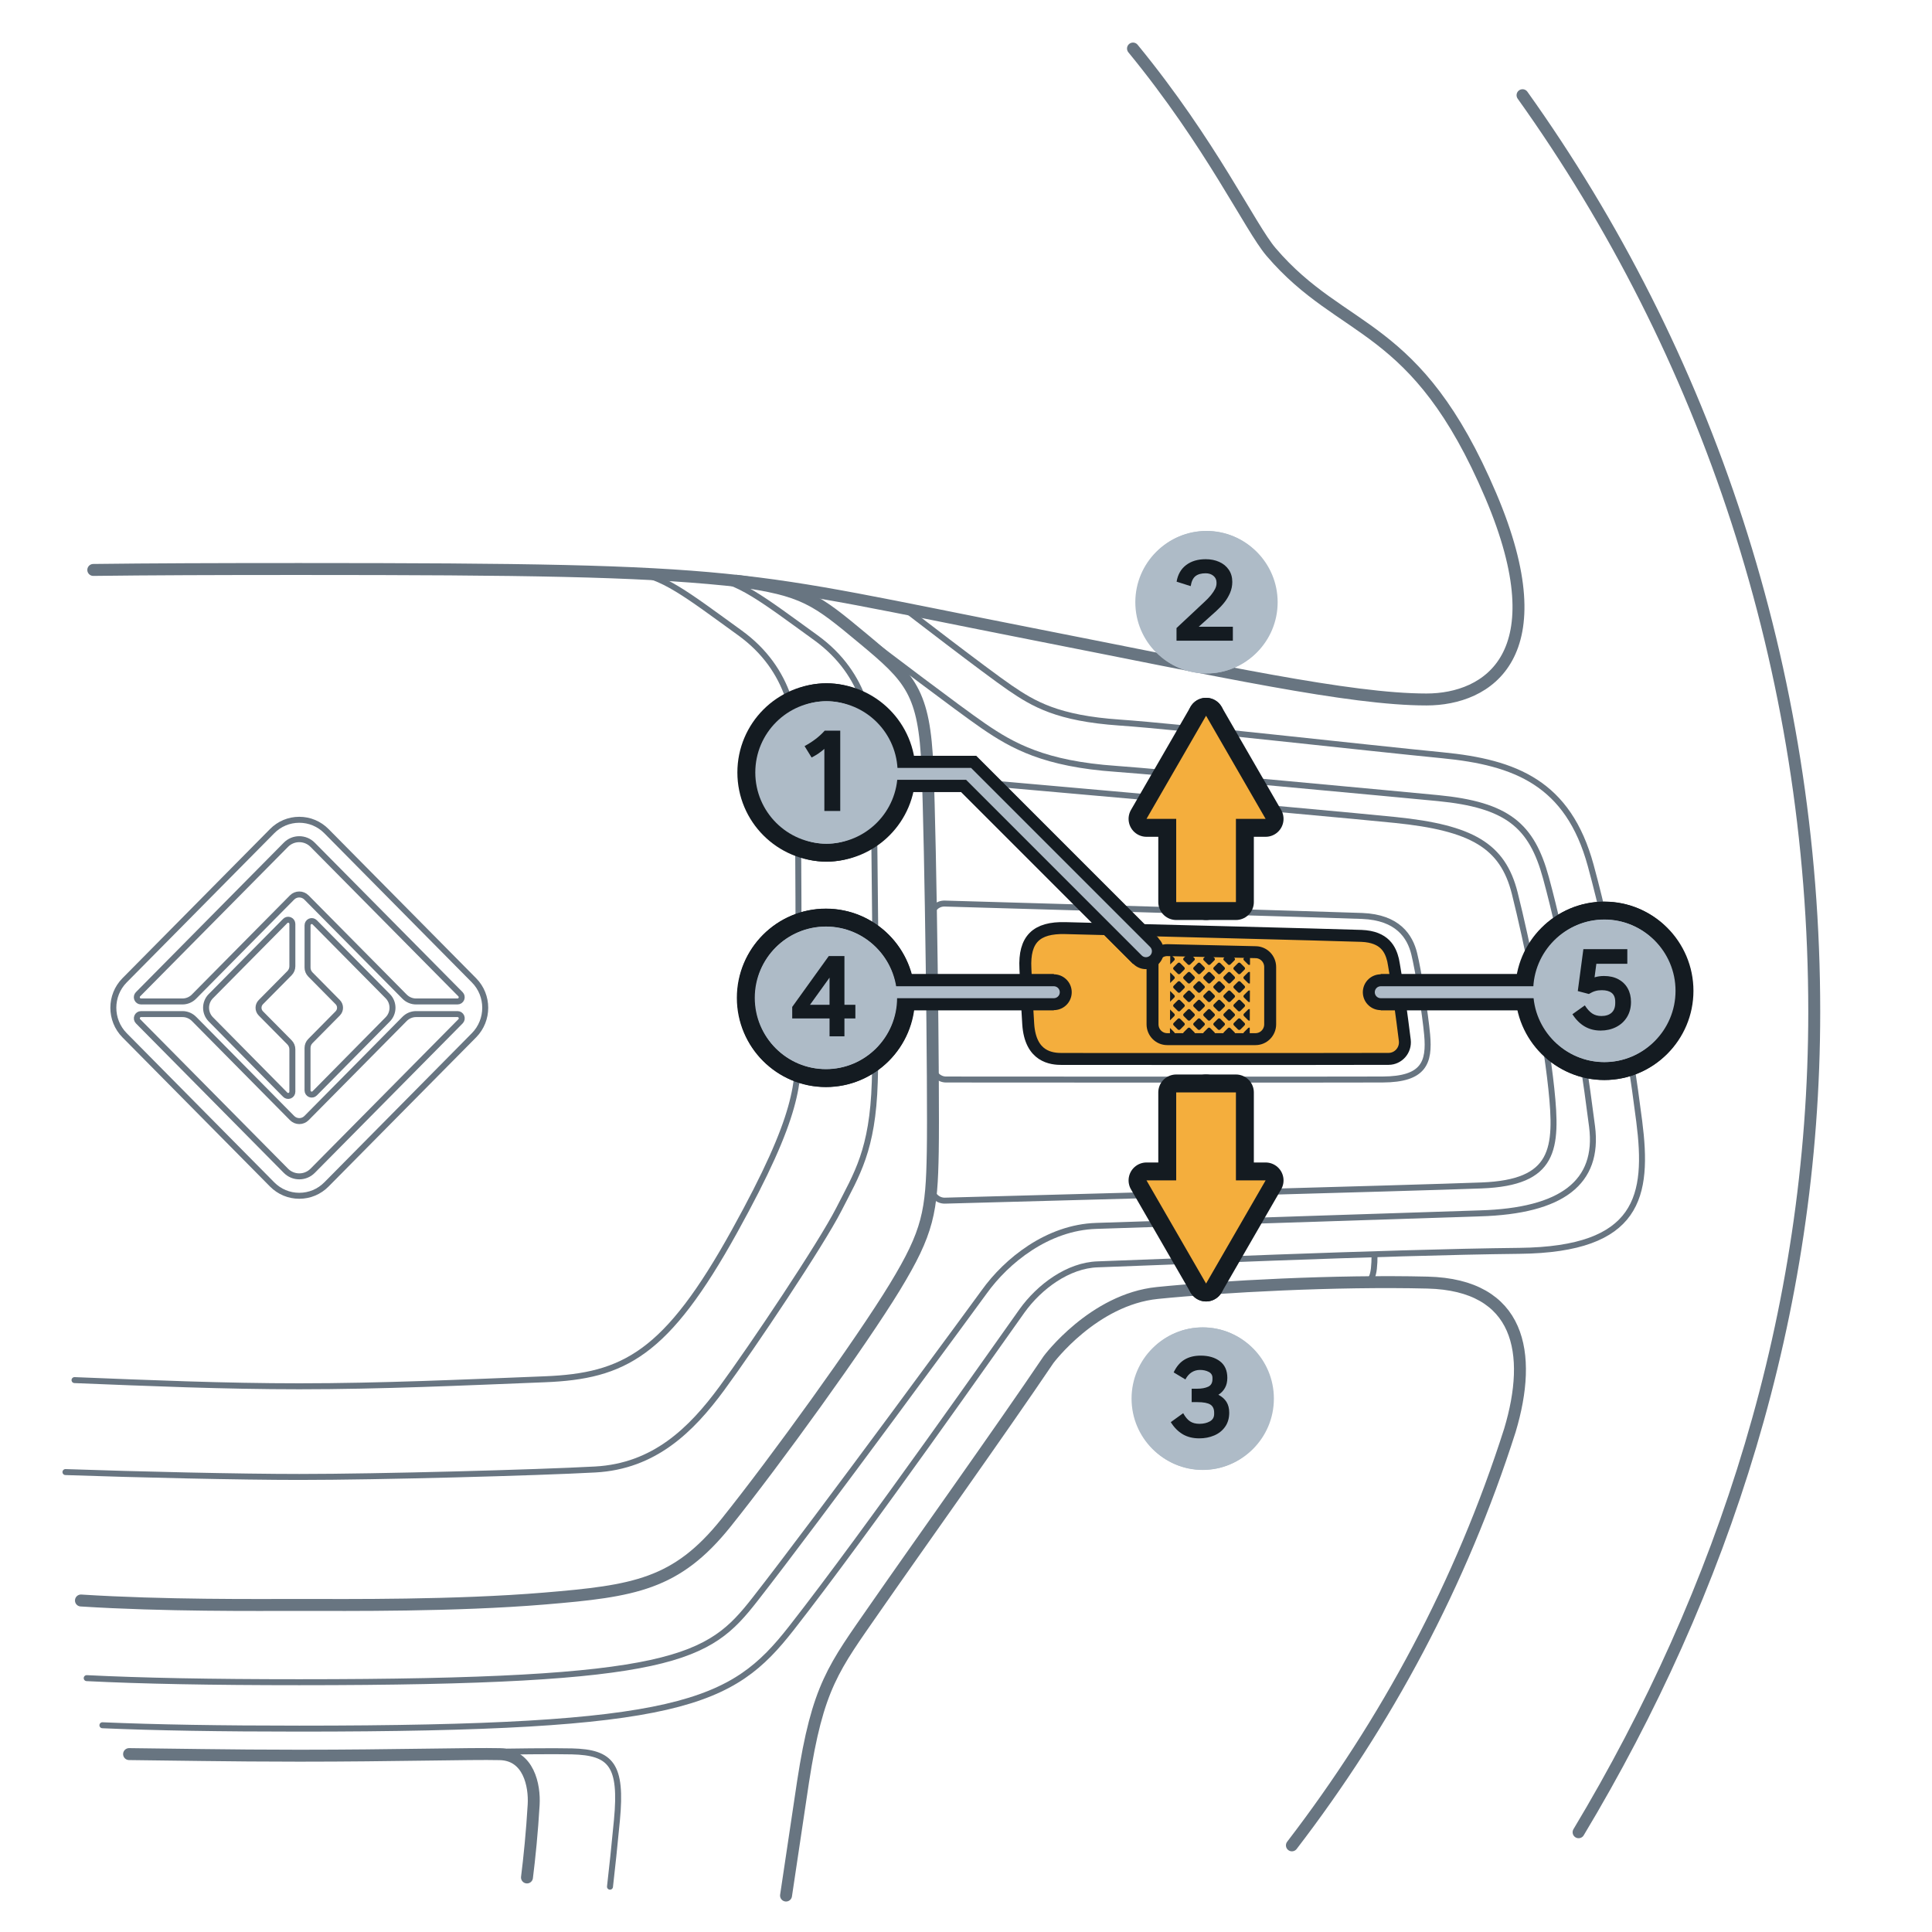<?xml version="1.0" encoding="UTF-8"?><svg xmlns="http://www.w3.org/2000/svg" width="161.749" height="161.749" viewBox="0 0 161.749 161.749"><g id="uuid-3f9c1dfc-d849-44e7-a6d5-c6f6773509ba"><path d="m51.069,157.956c.18-1.555.373-3.38.581-5.572.438-4.619-.48-5.676-3.762-5.756-3.282-.08-12.087.175-22.832.175-5.012,0-9.602-.056-13.406-.107" style="fill:none; stroke:#687581; stroke-linecap:round; stroke-linejoin:round; stroke-width:.5px;"/><path d="m6.777,133.996c6.978.444,14.656.371,18.279.371,4.019,0,13.027.089,20.535-.536s11.04-1.161,15.191-6.34,11.305-15.09,14.131-19.733c2.826-4.643,3.091-6.34,3.18-11.34.088-5-.177-25.805-.442-32.145-.265-6.34-1.413-7.5-5.388-10.804-3.974-3.304-4.937-4.074-10.606-4.844" style="fill:none; stroke:#687581; stroke-linecap:round; stroke-linejoin:round;"/><path d="m8.574,144.44c4.483.194,9.894.282,16.482.282,31.928,0,36.22-2.053,41.194-8.403,6.37-8.132,17.572-24.143,19.314-26.572,1.451-2.023,3.866-3.816,6.336-3.894,3.768-.119,24.082-1.012,35.3-1.131,10.068-.107,10.834-4.612,10.039-10.834-.868-6.789-2.179-14.525-4.063-21.43-1.884-6.905-6.3-8.631-12.424-9.227-6.124-.595-21.845-2.381-27.026-2.738-5.181-.357-7.183-1.548-9.185-2.917s-8.826-6.637-8.826-6.637" style="fill:none; stroke:#687581; stroke-linecap:round; stroke-linejoin:round; stroke-width:.5px;"/><path d="m73.244,54.016c.282.218,7.032,5.354,9.104,6.77,2.416,1.653,5.084,3.17,11.11,3.585,3.276.227,24.744,2.234,26.918,2.446,5.823.566,7.853,2.281,9.05,6.666,1.58,5.792,2.855,12.95,3.863,20.83.598,4.682-2.516,7.07-9.385,7.271l-32.125,1.049c-4.088.129-7.522,2.933-9.372,5.512-.293.408-13.966,19.072-19.217,25.777-3.851,4.918-6.669,6.914-38.134,6.914-7.381,0-13.186-.11-17.797-.341" style="fill:none; stroke:#687581; stroke-linecap:round; stroke-linejoin:round; stroke-width:.5px;"/><path d="m6.239,115.544c6.258.252,12.547.518,18.817.518,6.845,0,13.713-.317,20.538-.587,6.663-.263,10.206-2.102,15.914-12.419,5.422-9.8,5.357-12.368,5.357-16.146,0-7.799-.016-15.598-.098-23.396-.032-3.037-.504-7.411-4.832-10.536-4.328-3.125-6.65-4.99-9.025-4.99" style="fill:none; stroke:#687581; stroke-linecap:round; stroke-linejoin:round; stroke-width:.5px;"/><path d="m5.48,123.244c6.09.211,14.624.408,19.576.408,6.668,0,19.828-.357,24.774-.625,4.946-.268,8.037-3.304,10.599-6.786,2.561-3.482,8.302-12.054,9.804-15,1.501-2.947,2.827-4.934,3.004-10.649.177-5.715-.005-16.226-.114-26.676-.032-3.037-.504-7.411-4.832-10.536-4.328-3.125-6.65-4.99-9.025-4.99" style="fill:none; stroke:#687581; stroke-linecap:round; stroke-linejoin:round; stroke-width:.5px;"/><path d="m22.78,99.16c.608.614,1.416.952,2.276.952s1.668-.338,2.276-.952l12.351-12.486c1.254-1.271,1.254-3.334,0-4.601l-12.351-12.486c-.607-.614-1.416-.954-2.276-.954s-1.669.339-2.277.955l-12.349,12.485c-1.254,1.268-1.254,3.331-.001,4.6l12.352,12.488Z" style="fill:none; stroke:#687581; stroke-linecap:round; stroke-linejoin:round; stroke-width:.5px;"/><path d="m33.872,83.441c.255.257.6.402.96.402h3.474c.142,0,.269-.086.323-.218s.024-.284-.076-.386l-12.377-12.512c-.619-.626-1.623-.626-2.242,0l-12.377,12.512s0,0,0,0c-.1.101-.13.253-.076.386s.182.218.323.218h3.474c.36,0,.705-.145.96-.402l8.212-8.302c.334-.337.875-.337,1.209,0l8.212,8.302Zm-17.632,1.862c-.255-.257-.6-.402-.96-.402h-3.474c-.142,0-.269.086-.323.218s-.024.284.076.386l12.377,12.512c.619.626,1.623.626,2.242,0l12.377-12.512s0,0,0,0c.1-.101.13-.253.076-.386s-.182-.218-.323-.218h-3.474c-.36,0-.705.145-.96.402l-8.212,8.304c-.16.162-.378.253-.604.253s-.444-.091-.604-.253l-8.212-8.304Z" style="fill:none; stroke:#687581; stroke-linecap:round; stroke-linejoin:round; stroke-width:.5px;"/><path d="m25.747,81.001c0,.218.086.427.238.582l2.29,2.316c.258.261.258.683,0,.943l-2.29,2.316c-.153.154-.238.363-.238.582v3.548c0,.143.085.272.216.327s.282.024.382-.077l6.119-6.197c.529-.536.529-1.404,0-1.94l-6.118-6.185c-.1-.101-.251-.132-.382-.077s-.216.184-.216.327v3.536Z" style="fill:none; stroke:#687581; stroke-linecap:round; stroke-linejoin:round; stroke-width:.5px;"/><path d="m17.65,83.401c-.53.536-.53,1.404,0,1.94l6.229,6.309c.1.101.251.132.382.077s.216-.184.216-.327v-3.548c0-.218-.086-.427-.238-.582l-2.401-2.427c-.258-.261-.258-.683,0-.943l2.401-2.427c.153-.154.238-.363.238-.582v-3.536c0-.143-.085-.272-.216-.327s-.281-.025-.382.077l-6.229,6.297Z" style="fill:none; stroke:#687581; stroke-linecap:round; stroke-linejoin:round; stroke-width:.5px;"/><path d="m77.724,66.371c-.017-.534.363-1.215,1.199-1.143,0,0,31.466,2.767,37.884,3.421,6.418.655,9.009,2.143,10.01,6.131s2.532,11.31,3.062,16.37c.53,5.06.294,7.858-5.829,8.096-5.468.213-38.35,1.1-44.935,1.274-.311.008-.611-.117-.827-.344s-.327-.536-.305-.85" style="fill:none; stroke:#687581; stroke-linecap:round; stroke-linejoin:round; stroke-width:.5px;"/><path d="m78.104,89.275c.007.611.499,1.103,1.104,1.103,5.546.004,30.581.021,36.54-.001,3.474-.013,3.945-1.429,3.734-3.753-.157-1.723-.731-5.355-1.084-6.784s-1.354-3.036-4.357-3.155c-2.667-.106-29.08-.869-34.948-1.038-.301-.009-.592.107-.806.32s-.334.506-.331.81l.149,12.498Z" style="fill:none; stroke:#687581; stroke-linecap:round; stroke-linejoin:round; stroke-width:.5px;"/><path d="m117.61,87.092c.103.831-.542,1.556-1.355,1.558-2.486.008-8.38.017-27.343.007-.866,0-2.645-.152-2.828-2.919-.104-1.574-.175-3.441-.236-4.656-.125-2.458.926-3.441,3.333-3.38s22.899.576,24.797.651c1.969.078,2.438,1.158,2.651,2.02.017.071.425,2.206.982,6.719Z" style="fill:none; stroke:#687581; stroke-linecap:round; stroke-linejoin:round; stroke-width:.5px;"/><path d="m115.079,105.005c0,1.99-.291,2.325-.916,2.346" style="fill:none; stroke:#687581; stroke-miterlimit:10; stroke-width:.5px;"/><path d="m96.491,85.756c0,.686.55,1.242,1.229,1.242h7.391c.679,0,1.229-.556,1.229-1.242v-4.796c0-.675-.533-1.226-1.201-1.242l-7.391-.171c-.331-.008-.65.12-.887.353s-.37.554-.37.888v4.968Z" style="fill:none; stroke:#687581; stroke-linecap:round; stroke-linejoin:round; stroke-width:.5px;"/><path d="m65.808,158.697l1.421-9.507c1.235-8.036,2.56-9.554,6.093-14.645,3.532-5.088,10.481-14.816,14.461-20.715,0,0,3.752-5.044,9.126-5.582,5.372-.54,14.908-1.056,22.602-.868,7.779.19,8.837,5.916,6.901,12.363-4.095,12.85-10.362,24.473-18.252,34.752m-97.353-7.64c3.212.028,8.331.134,14.249.134,7.904,0,14.382-.188,16.796-.129,2.414.059,2.919,2.626,2.826,4.234-.129,2.236-.354,4.471-.559,6.089m88.042-3.786c12.091-20.141,19.729-43.333,19.729-68.697,0-28.697-9.066-55.222-24.422-76.729m-32.613-3.907c6.56,7.994,9.822,15,11.559,17.032,6.04,7.073,12.138,5.671,18.4,20.409,5.686,13.38-.266,17.056-5.389,17.056-6.446,0-17.221-2.382-32.984-5.48-24.817-4.882-23.306-5.443-61.387-5.443-6.925,0-12.541.019-17.244.078" style="fill:none; stroke:#687581; stroke-linecap:round; stroke-linejoin:round;"/><line x1="97.971" y1="79.551" x2="97.971" y2="86.998" style="fill:none; stroke:#687581; stroke-miterlimit:10; stroke-width:.5px;"/><line x1="104.654" y1="79.706" x2="104.654" y2="87.006" style="fill:none; stroke:#687581; stroke-miterlimit:10; stroke-width:.5px;"/></g><g id="uuid-4b356555-fa4f-4679-8fc1-2453d5954311"><path d="m117.61,87.092c.103.831-.542,1.556-1.355,1.558-2.486.008-8.38.017-27.343.007-.866,0-2.645-.152-2.828-2.919-.104-1.574-.175-3.441-.236-4.656-.125-2.458.926-3.441,3.333-3.38s22.899.576,24.797.651c1.969.078,2.438,1.158,2.651,2.02.017.071.425,2.206.982,6.719Z" style="fill:#f4ae3d; stroke:#141b21; stroke-linecap:round; stroke-linejoin:round;"/><path d="m96.491,85.756c0,.686.55,1.242,1.229,1.242h7.391c.679,0,1.229-.556,1.229-1.242v-4.796c0-.675-.533-1.226-1.201-1.242l-7.391-.171c-.331-.008-.65.12-.887.353s-.37.554-.37.888v4.968Z" style="fill:#f4ae3d; stroke:#141b21; stroke-linecap:round; stroke-linejoin:round;"/><path d="m104.144,81.955l.347.347c.027.024.061.04.099.04.016,0,.035-.005.053-.011l.005-.948c-.048-.027-.115-.019-.158.024l-.347.347c-.056.056-.056.144,0,.2Z" style="fill:#141b21; stroke-width:0px;"/><path d="m103.303,81.177l.347.347c.025.025.062.039.098.039s.073-.014.098-.039l.347-.347c.056-.056.056-.143,0-.199l-.347-.347c-.053-.053-.143-.053-.196,0l-.347.347c-.056.056-.056.143,0,.199Z" style="fill:#141b21; stroke-width:0px;"/><path d="m102.463,80.4l.347.347c.025.025.062.039.098.039s.073-.014.098-.039l.347-.347c.056-.056.056-.143,0-.199l-.347-.347c-.053-.053-.143-.053-.196,0l-.347.347c-.056.056-.056.143,0,.199Z" style="fill:#141b21; stroke-width:0px;"/><path d="m104.144,83.51l.347.347c.027.027.061.04.099.04.016,0,.032-.003.048-.011l.005-.954c-.048-.019-.112-.011-.152.029l-.347.35c-.056.056-.056.142,0,.198Z" style="fill:#141b21; stroke-width:0px;"/><path d="m103.303,82.732l.347.347c.025.025.062.039.098.039s.073-.014.098-.039l.347-.347c.056-.056.056-.143,0-.199l-.347-.347c-.053-.053-.143-.053-.196,0l-.347.347c-.056.056-.056.143,0,.199Z" style="fill:#141b21; stroke-width:0px;"/><path d="m102.463,81.955l.347.347c.025.025.062.039.098.039s.073-.014.098-.039l.347-.347c.056-.056.056-.143,0-.199l-.347-.347c-.053-.053-.143-.053-.196,0l-.347.347c-.056.056-.056.143,0,.199Z" style="fill:#141b21; stroke-width:0px;"/><path d="m101.622,81.177l.347.347c.025.025.062.039.098.039s.073-.014.098-.039l.347-.347c.056-.056.056-.143,0-.199l-.347-.347c-.053-.053-.143-.053-.196,0l-.347.347c-.056.056-.056.143,0,.199Z" style="fill:#141b21; stroke-width:0px;"/><path d="m101.711,79.709l.259.262c.024.024.061.037.099.037.035,0,.072-.013.096-.037l.243-.246-.697-.016Z" style="fill:#141b21; stroke-width:0px;"/><path d="m99.988,79.669l.299.302c.027.024.064.037.099.037.037,0,.072-.013.099-.037l.28-.283-.777-.019Z" style="fill:#141b21; stroke-width:0px;"/><path d="m104.144,80.401l.347.347c.027.024.061.037.099.037.021,0,.043-.005.061-.016l.003-.938c-.051-.029-.12-.021-.163.021l-.347.347c-.056.056-.056.144,0,.2Z" style="fill:#141b21; stroke-width:0px;"/><path d="m103.431,79.749l.219.222c.027.024.061.037.099.037s.072-.013.099-.037l.206-.206-.622-.016Z" style="fill:#141b21; stroke-width:0px;"/><path d="m100.781,80.4l.347.347c.025.025.062.039.098.039s.073-.014.098-.039l.347-.347c.056-.056.056-.143,0-.199l-.347-.347c-.053-.053-.143-.053-.196,0l-.347.347c-.056.056-.056.143,0,.199Z" style="fill:#141b21; stroke-width:0px;"/><path d="m104.144,85.064l.347.347c.027.027.061.04.099.04.013,0,.029-.003.043-.008l.003-.954c-.048-.019-.107-.008-.144.029l-.347.347c-.056.056-.056.142,0,.198Z" style="fill:#141b21; stroke-width:0px;"/><path d="m103.303,84.288l.347.347c.025.025.062.039.098.039s.073-.014.098-.039l.347-.347c.056-.056.056-.143,0-.199l-.347-.347c-.053-.053-.143-.053-.196,0l-.347.347c-.056.056-.056.143,0,.199Z" style="fill:#141b21; stroke-width:0px;"/><path d="m102.463,83.51l.347.347c.025.025.062.039.098.039s.073-.014.098-.039l.347-.347c.056-.056.056-.143,0-.199l-.347-.347c-.053-.053-.143-.053-.196,0l-.347.347c-.056.056-.056.143,0,.199Z" style="fill:#141b21; stroke-width:0px;"/><path d="m101.622,82.732l.347.347c.025.025.062.039.098.039s.073-.014.098-.039l.347-.347c.056-.056.056-.143,0-.199l-.347-.347c-.053-.053-.143-.053-.196,0l-.347.347c-.056.056-.056.143,0,.199Z" style="fill:#141b21; stroke-width:0px;"/><path d="m100.781,81.955l.347.347c.025.025.062.039.098.039s.073-.014.098-.039l.347-.347c.056-.056.056-.143,0-.199l-.347-.347c-.053-.053-.143-.053-.196,0l-.347.347c-.056.056-.056.143,0,.199Z" style="fill:#141b21; stroke-width:0px;"/><path d="m99.1,80.4l.347.347c.025.025.062.039.098.039s.073-.014.098-.039l.347-.347c.056-.056.056-.143,0-.199l-.347-.347c-.053-.053-.143-.053-.196,0l-.347.347c-.056.056-.056.143,0,.199Z" style="fill:#141b21; stroke-width:0px;"/><path d="m99.941,81.177l.347.347c.025.025.062.039.098.039s.073-.014.098-.039l.347-.347c.056-.056.056-.143,0-.199l-.347-.347c-.053-.053-.143-.053-.196,0l-.347.347c-.056.056-.056.143,0,.199Z" style="fill:#141b21; stroke-width:0px;"/><path d="m104.144,86.621l.347.347c.027.024.061.037.099.037.013,0,.024-.003.037-.008l.003-.956c-.045-.016-.101-.005-.139.032l-.347.347c-.056.056-.056.144,0,.2Z" style="fill:#141b21; stroke-width:0px;"/><path d="m103.303,85.843l.347.347c.025.025.062.039.098.039s.073-.014.098-.039l.347-.347c.056-.056.056-.143,0-.199l-.347-.347c-.053-.053-.143-.053-.196,0l-.347.347c-.056.056-.056.143,0,.199Z" style="fill:#141b21; stroke-width:0px;"/><path d="m102.463,85.065l.347.347c.025.025.062.039.098.039s.073-.014.098-.039l.347-.347c.056-.056.056-.143,0-.199l-.347-.347c-.053-.053-.143-.053-.196,0l-.347.347c-.056.056-.056.143,0,.199Z" style="fill:#141b21; stroke-width:0px;"/><path d="m101.622,84.288l.347.347c.025.025.062.039.098.039s.073-.014.098-.039l.347-.347c.056-.056.056-.143,0-.199l-.347-.347c-.053-.053-.143-.053-.196,0l-.347.347c-.056.056-.056.143,0,.199Z" style="fill:#141b21; stroke-width:0px;"/><path d="m100.781,83.51l.347.347c.025.025.062.039.098.039s.073-.014.098-.039l.347-.347c.056-.056.056-.143,0-.199l-.347-.347c-.053-.053-.143-.053-.196,0l-.347.347c-.056.056-.056.143,0,.199Z" style="fill:#141b21; stroke-width:0px;"/><path d="m99.941,82.732l.347.347c.025.025.062.039.098.039s.073-.014.098-.039l.347-.347c.056-.056.056-.143,0-.199l-.347-.347c-.053-.053-.143-.053-.196,0l-.347.347c-.056.056-.056.143,0,.199Z" style="fill:#141b21; stroke-width:0px;"/><path d="m98.26,81.177l.347.347c.025.025.062.039.098.039s.073-.014.098-.039l.347-.347c.056-.056.056-.143,0-.199l-.347-.347c-.053-.053-.143-.053-.196,0l-.347.347c-.056.056-.056.143,0,.199Z" style="fill:#141b21; stroke-width:0px;"/><path d="m99.1,81.955l.347.347c.025.025.062.039.098.039s.073-.014.098-.039l.347-.347c.056-.056.056-.143,0-.199l-.347-.347c-.053-.053-.143-.053-.196,0l-.347.347c-.056.056-.056.143,0,.199Z" style="fill:#141b21; stroke-width:0px;"/><path d="m103.479,87.022l.537-.003-.168-.168c-.053-.053-.144-.053-.198,0l-.171.171Z" style="fill:#141b21; stroke-width:0px;"/><path d="m102.463,86.62l.347.347c.025.025.062.039.098.039s.073-.014.098-.039l.347-.347c.056-.056.056-.143,0-.199l-.347-.347c-.053-.053-.143-.053-.196,0l-.347.347c-.056.056-.056.143,0,.199Z" style="fill:#141b21; stroke-width:0px;"/><path d="m101.622,85.843l.347.347c.025.025.062.039.098.039s.073-.014.098-.039l.347-.347c.056-.056.056-.143,0-.199l-.347-.347c-.053-.053-.143-.053-.196,0l-.347.347c-.056.056-.056.143,0,.199Z" style="fill:#141b21; stroke-width:0px;"/><path d="m100.781,85.065l.347.347c.025.025.062.039.098.039s.073-.014.098-.039l.347-.347c.056-.056.056-.143,0-.199l-.347-.347c-.053-.053-.143-.053-.196,0l-.347.347c-.056.056-.056.143,0,.199Z" style="fill:#141b21; stroke-width:0px;"/><path d="m99.941,84.288l.347.347c.025.025.062.039.098.039s.073-.014.098-.039l.347-.347c.056-.056.056-.143,0-.199l-.347-.347c-.053-.053-.143-.053-.196,0l-.347.347c-.056.056-.056.143,0,.199Z" style="fill:#141b21; stroke-width:0px;"/><path d="m99.1,83.51l.347.347c.025.025.062.039.098.039s.073-.014.098-.039l.347-.347c.056-.056.056-.143,0-.199l-.347-.347c-.053-.053-.143-.053-.196,0l-.347.347c-.056.056-.056.143,0,.199Z" style="fill:#141b21; stroke-width:0px;"/><path d="m97.966,82.3l.345-.345c.056-.056.056-.144,0-.2l-.342-.342-.003.887Z" style="fill:#141b21; stroke-width:0px;"/><path d="m98.26,82.732l.347.347c.025.025.062.039.098.039s.073-.014.098-.039l.347-.347c.056-.056.056-.143,0-.199l-.347-.347c-.053-.053-.143-.053-.196,0l-.347.347c-.056.056-.056.143,0,.199Z" style="fill:#141b21; stroke-width:0px;"/><path d="m101.799,87.022h.537s-.171-.171-.171-.171c-.053-.053-.142-.053-.195,0l-.171.171Z" style="fill:#141b21; stroke-width:0px;"/><path d="m100.781,86.62l.347.347c.025.025.062.039.098.039s.073-.014.098-.039l.347-.347c.056-.056.056-.143,0-.199l-.347-.347c-.053-.053-.143-.053-.196,0l-.347.347c-.056.056-.056.143,0,.199Z" style="fill:#141b21; stroke-width:0px;"/><path d="m99.941,85.843l.347.347c.025.025.062.039.098.039s.073-.014.098-.039l.347-.347c.056-.056.056-.143,0-.199l-.347-.347c-.053-.053-.143-.053-.196,0l-.347.347c-.056.056-.056.143,0,.199Z" style="fill:#141b21; stroke-width:0px;"/><path d="m99.1,85.065l.347.347c.025.025.062.039.098.039s.073-.014.098-.039l.347-.347c.056-.056.056-.143,0-.199l-.347-.347c-.053-.053-.143-.053-.196,0l-.347.347c-.056.056-.056.143,0,.199Z" style="fill:#141b21; stroke-width:0px;"/><path d="m98.26,84.288l.347.347c.025.025.062.039.098.039s.073-.014.098-.039l.347-.347c.056-.056.056-.143,0-.199l-.347-.347c-.053-.053-.143-.053-.196,0l-.347.347c-.056.056-.056.143,0,.199Z" style="fill:#141b21; stroke-width:0px;"/><path d="m97.961,83.86l.35-.35c.056-.056.056-.142,0-.198l-.347-.35-.003.897Z" style="fill:#141b21; stroke-width:0px;"/><path d="m100.114,87.025h.545s-.174-.174-.174-.174c-.053-.053-.144-.053-.198,0l-.174.174Z" style="fill:#141b21; stroke-width:0px;"/><path d="m99.1,86.62l.347.347c.025.025.062.039.098.039s.073-.014.098-.039l.347-.347c.056-.056.056-.143,0-.199l-.347-.347c-.053-.053-.143-.053-.196,0l-.347.347c-.056.056-.056.143,0,.199Z" style="fill:#141b21; stroke-width:0px;"/><path d="m98.26,85.843l.347.347c.025.025.062.039.098.039s.073-.014.098-.039l.347-.347c.056-.056.056-.143,0-.199l-.347-.347c-.053-.053-.143-.053-.196,0l-.347.347c-.056.056-.056.143,0,.199Z" style="fill:#141b21; stroke-width:0px;"/><path d="m97.953,85.417c.005,0,.008-.003.011-.005l.347-.347c.056-.056.056-.142,0-.198l-.347-.347s-.003-.003-.005-.003l-.005.9Z" style="fill:#141b21; stroke-width:0px;"/><path d="m98.431,87.027h.548s-.176-.176-.176-.176c-.051-.053-.142-.053-.195,0l-.176.176Z" style="fill:#141b21; stroke-width:0px;"/><path d="m97.947,86.977c.005,0,.011-.003.016-.008l.347-.347c.056-.056.056-.144,0-.2l-.347-.347s-.008-.008-.013-.008l-.003.911Z" style="fill:#141b21; stroke-width:0px;"/><path d="m98.271,79.632l.337.339c.024.024.061.037.099.037.035,0,.072-.013.096-.037l.321-.321-.852-.019Z" style="fill:#141b21; stroke-width:0px;"/><path d="m97.971,80.74l.339-.339c.056-.056.056-.144,0-.2l-.334-.334-.005.873Z" style="fill:#141b21; stroke-width:0px;"/></g><g id="uuid-fe77b8eb-e97a-40f6-b333-7024e31a2f85"><line x1="100.973" y1="107.459" x2="100.973" y2="91.458" style="fill:none; stroke:#141b21; stroke-linecap:round; stroke-linejoin:round; stroke-width:3px;"/><rect x="98.473" y="91.458" width="5" height="8.825" style="fill:none; stroke:#141b21; stroke-linecap:round; stroke-linejoin:round; stroke-width:3px;"/><polygon points="105.959 98.824 100.973 107.459 95.986 98.824 105.959 98.824" style="fill:none; stroke:#141b21; stroke-linecap:round; stroke-linejoin:round; stroke-width:3px;"/><line x1="100.973" y1="100.283" x2="100.973" y2="91.458" style="fill:none; stroke:#f4ae3d; stroke-miterlimit:10; stroke-width:5px;"/><polygon points="105.959 98.824 100.973 107.459 95.986 98.824 105.959 98.824" style="fill:#f4ae3d; stroke-width:0px;"/><line x1="100.973" y1="59.922" x2="100.973" y2="75.523" style="fill:none; stroke:#141b21; stroke-linecap:round; stroke-linejoin:round; stroke-width:3px;"/><rect x="98.473" y="67.098" width="5" height="8.425" style="fill:none; stroke:#141b21; stroke-linecap:round; stroke-linejoin:round; stroke-width:3px;"/><polygon points="95.986 68.557 100.973 59.922 105.959 68.557 95.986 68.557" style="fill:none; stroke:#141b21; stroke-linecap:round; stroke-linejoin:round; stroke-width:3px;"/><line x1="100.973" y1="67.098" x2="100.973" y2="75.523" style="fill:none; stroke:#f4ae3d; stroke-miterlimit:10; stroke-width:5px;"/><polygon points="95.986 68.557 100.973 59.922 105.959 68.557 95.986 68.557" style="fill:#f4ae3d; stroke-width:0px;"/><polyline points="68.967 64.788 81.091 64.788 95.939 79.637" style="fill:none; stroke:#141b21; stroke-width:3px;"/><polyline points="68.967 64.788 81.091 64.788 95.939 79.637" style="fill:none; stroke:#141b21; stroke-width:3px;"/><polyline points="68.967 64.788 81.091 64.788 95.939 79.637" style="fill:none; stroke:#141b21; stroke-width:3px;"/><path d="m68.502,63.097c-.145.097-.328.204-.553.323l-.59-.955c.344-.188.652-.385.926-.594.275-.209.527-.441.76-.698h1.301v6.721h-1.33v-5.195c-.199.168-.371.301-.514.398Z" style="fill:none; stroke:#141b21; stroke-width:3px;"/><circle cx="69.192" cy="64.672" r="5.958" style="fill:none; stroke:#141b21; stroke-width:3px;"/><path d="m69.192,58.702c-2.833,0-5.129,2.296-5.129,5.129v1.682c0,2.833,2.296,5.129,5.129,5.129s5.129-2.296,5.129-5.129v-1.682c0-2.833-2.296-5.129-5.129-5.129Z" style="fill:none; stroke:#141b21; stroke-width:3px;"/><path d="m68.502,63.097c-.145.097-.328.204-.553.323l-.59-.955c.344-.188.652-.385.926-.594.275-.209.527-.441.76-.698h1.301v6.721h-1.33v-5.195c-.199.168-.371.301-.514.398Z" style="fill:none; stroke:#141b21; stroke-width:3px;"/><polyline points="68.967 64.788 81.091 64.788 95.939 79.637" style="fill:none; stroke:#141b21; stroke-linecap:round; stroke-miterlimit:10; stroke-width:3px;"/><polyline points="68.967 64.788 81.091 64.788 95.939 79.637" style="fill:none; stroke:#aebbc7; stroke-linecap:round; stroke-miterlimit:10;"/><circle cx="69.192" cy="64.672" r="5.958" style="fill:#aebbc7; stroke-width:0px;"/><path d="m69.192,58.702c-2.833,0-5.129,2.296-5.129,5.129v1.682c0,2.833,2.296,5.129,5.129,5.129s5.129-2.296,5.129-5.129v-1.682c0-2.833-2.296-5.129-5.129-5.129Z" style="fill:#aebbc7; stroke-width:0px;"/><path d="m68.502,63.097c-.145.097-.328.204-.553.323l-.59-.955c.344-.188.652-.385.926-.594.275-.209.527-.441.76-.698h1.301v6.721h-1.33v-5.195c-.199.168-.371.301-.514.398Z" style="fill:#141b21; stroke-width:0px;"/><line x1="134.183" y1="83.07" x2="115.598" y2="83.07" style="fill:none; stroke:#141b21; stroke-width:3px;"/><line x1="134.183" y1="83.07" x2="115.598" y2="83.07" style="fill:none; stroke:#141b21; stroke-width:3px;"/><line x1="134.183" y1="83.07" x2="115.598" y2="83.07" style="fill:none; stroke:#141b21; stroke-width:3px;"/><path d="m131.645,84.911l1.038-.739c.206.318.415.546.628.684.212.137.465.206.758.206.368,0,.653-.093.856-.276s.304-.454.304-.81v-.104c0-.337-.097-.583-.29-.739-.193-.155-.471-.233-.833-.233-.199,0-.381.023-.543.07-.162.046-.343.129-.543.248l-.926-.244.468-3.51h3.679v1.227h-2.593l-.15,1.132c.125-.037.251-.065.379-.084s.264-.028.407-.028c.469,0,.872.093,1.213.276.34.185.601.44.781.768.181.328.271.704.271,1.128,0,.48-.111.901-.332,1.264-.222.362-.526.641-.913.838-.387.196-.82.295-1.301.295-.986,0-1.772-.456-2.358-1.367Z" style="fill:none; stroke:#141b21; stroke-width:3px;"/><circle cx="134.319" cy="82.953" r="5.958" style="fill:none; stroke:#141b21; stroke-width:3px;"/><path d="m134.319,76.983c-3.22,0-5.831,2.611-5.831,5.831v.278c0,3.22,2.611,5.831,5.831,5.831s5.831-2.611,5.831-5.831v-.278c0-3.22-2.611-5.831-5.831-5.831Z" style="fill:none; stroke:#141b21; stroke-width:3px;"/><path d="m131.645,84.911l1.038-.739c.206.318.415.546.628.684.212.137.465.206.758.206.368,0,.653-.093.856-.276s.304-.454.304-.81v-.104c0-.337-.097-.583-.29-.739-.193-.155-.471-.233-.833-.233-.199,0-.381.023-.543.07-.162.046-.343.129-.543.248l-.926-.244.468-3.51h3.679v1.227h-2.593l-.15,1.132c.125-.037.251-.065.379-.084s.264-.028.407-.028c.469,0,.872.093,1.213.276.34.185.601.44.781.768.181.328.271.704.271,1.128,0,.48-.111.901-.332,1.264-.222.362-.526.641-.913.838-.387.196-.82.295-1.301.295-.986,0-1.772-.456-2.358-1.367Z" style="fill:none; stroke:#141b21; stroke-width:3px;"/><line x1="134.183" y1="83.07" x2="115.598" y2="83.07" style="fill:none; stroke:#141b21; stroke-linecap:round; stroke-miterlimit:10; stroke-width:3px;"/><line x1="134.183" y1="83.07" x2="115.598" y2="83.07" style="fill:none; stroke:#aebbc7; stroke-linecap:round; stroke-miterlimit:10;"/><circle cx="134.319" cy="82.953" r="5.958" style="fill:#aebbc7; stroke-width:0px;"/><path d="m134.319,76.983c-3.22,0-5.831,2.611-5.831,5.831v.278c0,3.22,2.611,5.831,5.831,5.831s5.831-2.611,5.831-5.831v-.278c0-3.22-2.611-5.831-5.831-5.831Z" style="fill:#aebbc7; stroke-width:0px;"/><path d="m131.645,84.911l1.038-.739c.206.318.415.546.628.684.212.137.465.206.758.206.368,0,.653-.093.856-.276s.304-.454.304-.81v-.104c0-.337-.097-.583-.29-.739-.193-.155-.471-.233-.833-.233-.199,0-.381.023-.543.07-.162.046-.343.129-.543.248l-.926-.244.468-3.51h3.679v1.227h-2.593l-.15,1.132c.125-.037.251-.065.379-.084s.264-.028.407-.028c.469,0,.872.093,1.213.276.34.185.601.44.781.768.181.328.271.704.271,1.128,0,.48-.111.901-.332,1.264-.222.362-.526.641-.913.838-.387.196-.82.295-1.301.295-.986,0-1.772-.456-2.358-1.367Z" style="fill:#141b21; stroke-width:0px;"/><line x1="68.922" y1="83.07" x2="88.226" y2="83.07" style="fill:none; stroke:#141b21; stroke-width:3px;"/><line x1="68.922" y1="83.07" x2="88.226" y2="83.07" style="fill:none; stroke:#141b21; stroke-width:3px;"/><line x1="68.922" y1="83.07" x2="88.226" y2="83.07" style="fill:none; stroke:#141b21; stroke-width:3px;"/><path d="m69.45,85.265h-3.125v-.964l3.061-4.259h1.311v4.081h.916v1.142h-.916v1.498h-1.246v-1.498Zm0-1.142v-2.274l-1.637,2.274h1.637Z" style="fill:none; stroke:#141b21; stroke-width:3px;"/><circle cx="69.148" cy="83.541" r="5.958" style="fill:none; stroke:#141b21; stroke-width:3px;"/><path d="m69.148,77.571c-3.261,0-5.905,2.644-5.905,5.905v.13c0,3.261,2.644,5.905,5.905,5.905s5.905-2.644,5.905-5.905v-.13c0-3.261-2.644-5.905-5.905-5.905Z" style="fill:none; stroke:#141b21; stroke-width:3px;"/><path d="m69.45,85.265h-3.125v-.964l3.061-4.259h1.311v4.081h.916v1.142h-.916v1.498h-1.246v-1.498Zm0-1.142v-2.274l-1.637,2.274h1.637Z" style="fill:none; stroke:#141b21; stroke-width:3px;"/><line x1="68.922" y1="83.07" x2="88.226" y2="83.07" style="fill:none; stroke:#141b21; stroke-linecap:round; stroke-miterlimit:10; stroke-width:3px;"/><line x1="68.922" y1="83.07" x2="88.226" y2="83.07" style="fill:none; stroke:#aebbc7; stroke-linecap:round; stroke-miterlimit:10;"/><circle cx="69.148" cy="83.541" r="5.958" style="fill:#aebbc7; stroke-width:0px;"/><path d="m69.148,77.571c-3.261,0-5.905,2.644-5.905,5.905v.13c0,3.261,2.644,5.905,5.905,5.905s5.905-2.644,5.905-5.905v-.13c0-3.261-2.644-5.905-5.905-5.905Z" style="fill:#aebbc7; stroke-width:0px;"/><path d="m69.45,85.265h-3.125v-.964l3.061-4.259h1.311v4.081h.916v1.142h-.916v1.498h-1.246v-1.498Zm0-1.142v-2.274l-1.637,2.274h1.637Z" style="fill:#141b21; stroke-width:0px;"/><circle cx="101.008" cy="50.418" r="5.958" style="fill:#aebbc7; stroke-width:0px;"/><path d="m101.008,44.448c-3.212,0-5.816,2.604-5.816,5.816v.307c0,3.212,2.604,5.816,5.816,5.816s5.816-2.604,5.816-5.816v-.307c0-3.212-2.604-5.816-5.816-5.816Z" style="fill:#aebbc7; stroke-width:0px;"/><path d="m98.498,52.582l2.33-2.181c.219-.199.402-.391.553-.575.148-.184.264-.357.346-.52.082-.163.121-.315.121-.459v-.084c0-.225-.086-.409-.256-.552-.172-.144-.389-.215-.652-.215-.373,0-.66.081-.859.243-.201.163-.332.44-.395.833l-1.18-.374c.102-.599.365-1.062.797-1.39.43-.328.977-.491,1.637-.491.418,0,.797.075,1.133.225.338.149.604.368.801.655.197.287.295.627.295,1.02,0,.325-.064.635-.191.931-.129.296-.293.568-.492.814s-.428.485-.684.716l-1.441,1.292h2.855v1.17h-4.717v-1.058Z" style="fill:#141b21; stroke-width:0px;"/><circle cx="100.693" cy="117.095" r="5.958" style="fill:#aebbc7; stroke-width:0px;"/><path d="m100.693,111.125c-3.205,0-5.803,2.598-5.803,5.803v.335c0,3.205,2.598,5.803,5.803,5.803s5.803-2.598,5.803-5.803v-.335c0-3.205-2.598-5.803-5.803-5.803Z" style="fill:#aebbc7; stroke-width:0px;"/><path d="m99.025,120.079c-.39-.228-.726-.566-1.006-1.016l1.039-.749c.174.318.366.546.575.684.209.137.47.206.781.206.337,0,.628-.067.871-.201.243-.135.365-.342.365-.623v-.112c0-.318-.108-.544-.323-.679-.216-.134-.579-.201-1.091-.201h-.468v-1.123h.449c.381,0,.691-.056.932-.168s.36-.325.36-.637v-.104c0-.225-.104-.392-.313-.5-.209-.109-.451-.164-.726-.164-.262,0-.498.067-.707.201s-.382.332-.52.595l-.982-.59c.225-.48.524-.835.898-1.062s.83-.342,1.366-.342c.655,0,1.19.156,1.605.468.415.312.623.777.623,1.395,0,.325-.065.604-.197.838-.131.234-.314.426-.552.576.3.155.525.355.679.599.152.243.229.543.229.898,0,.462-.114.855-.342,1.18-.229.324-.532.567-.913.729-.381.163-.799.244-1.254.244-.53,0-.991-.114-1.381-.342Z" style="fill:#141b21; stroke-width:0px;"/></g></svg>